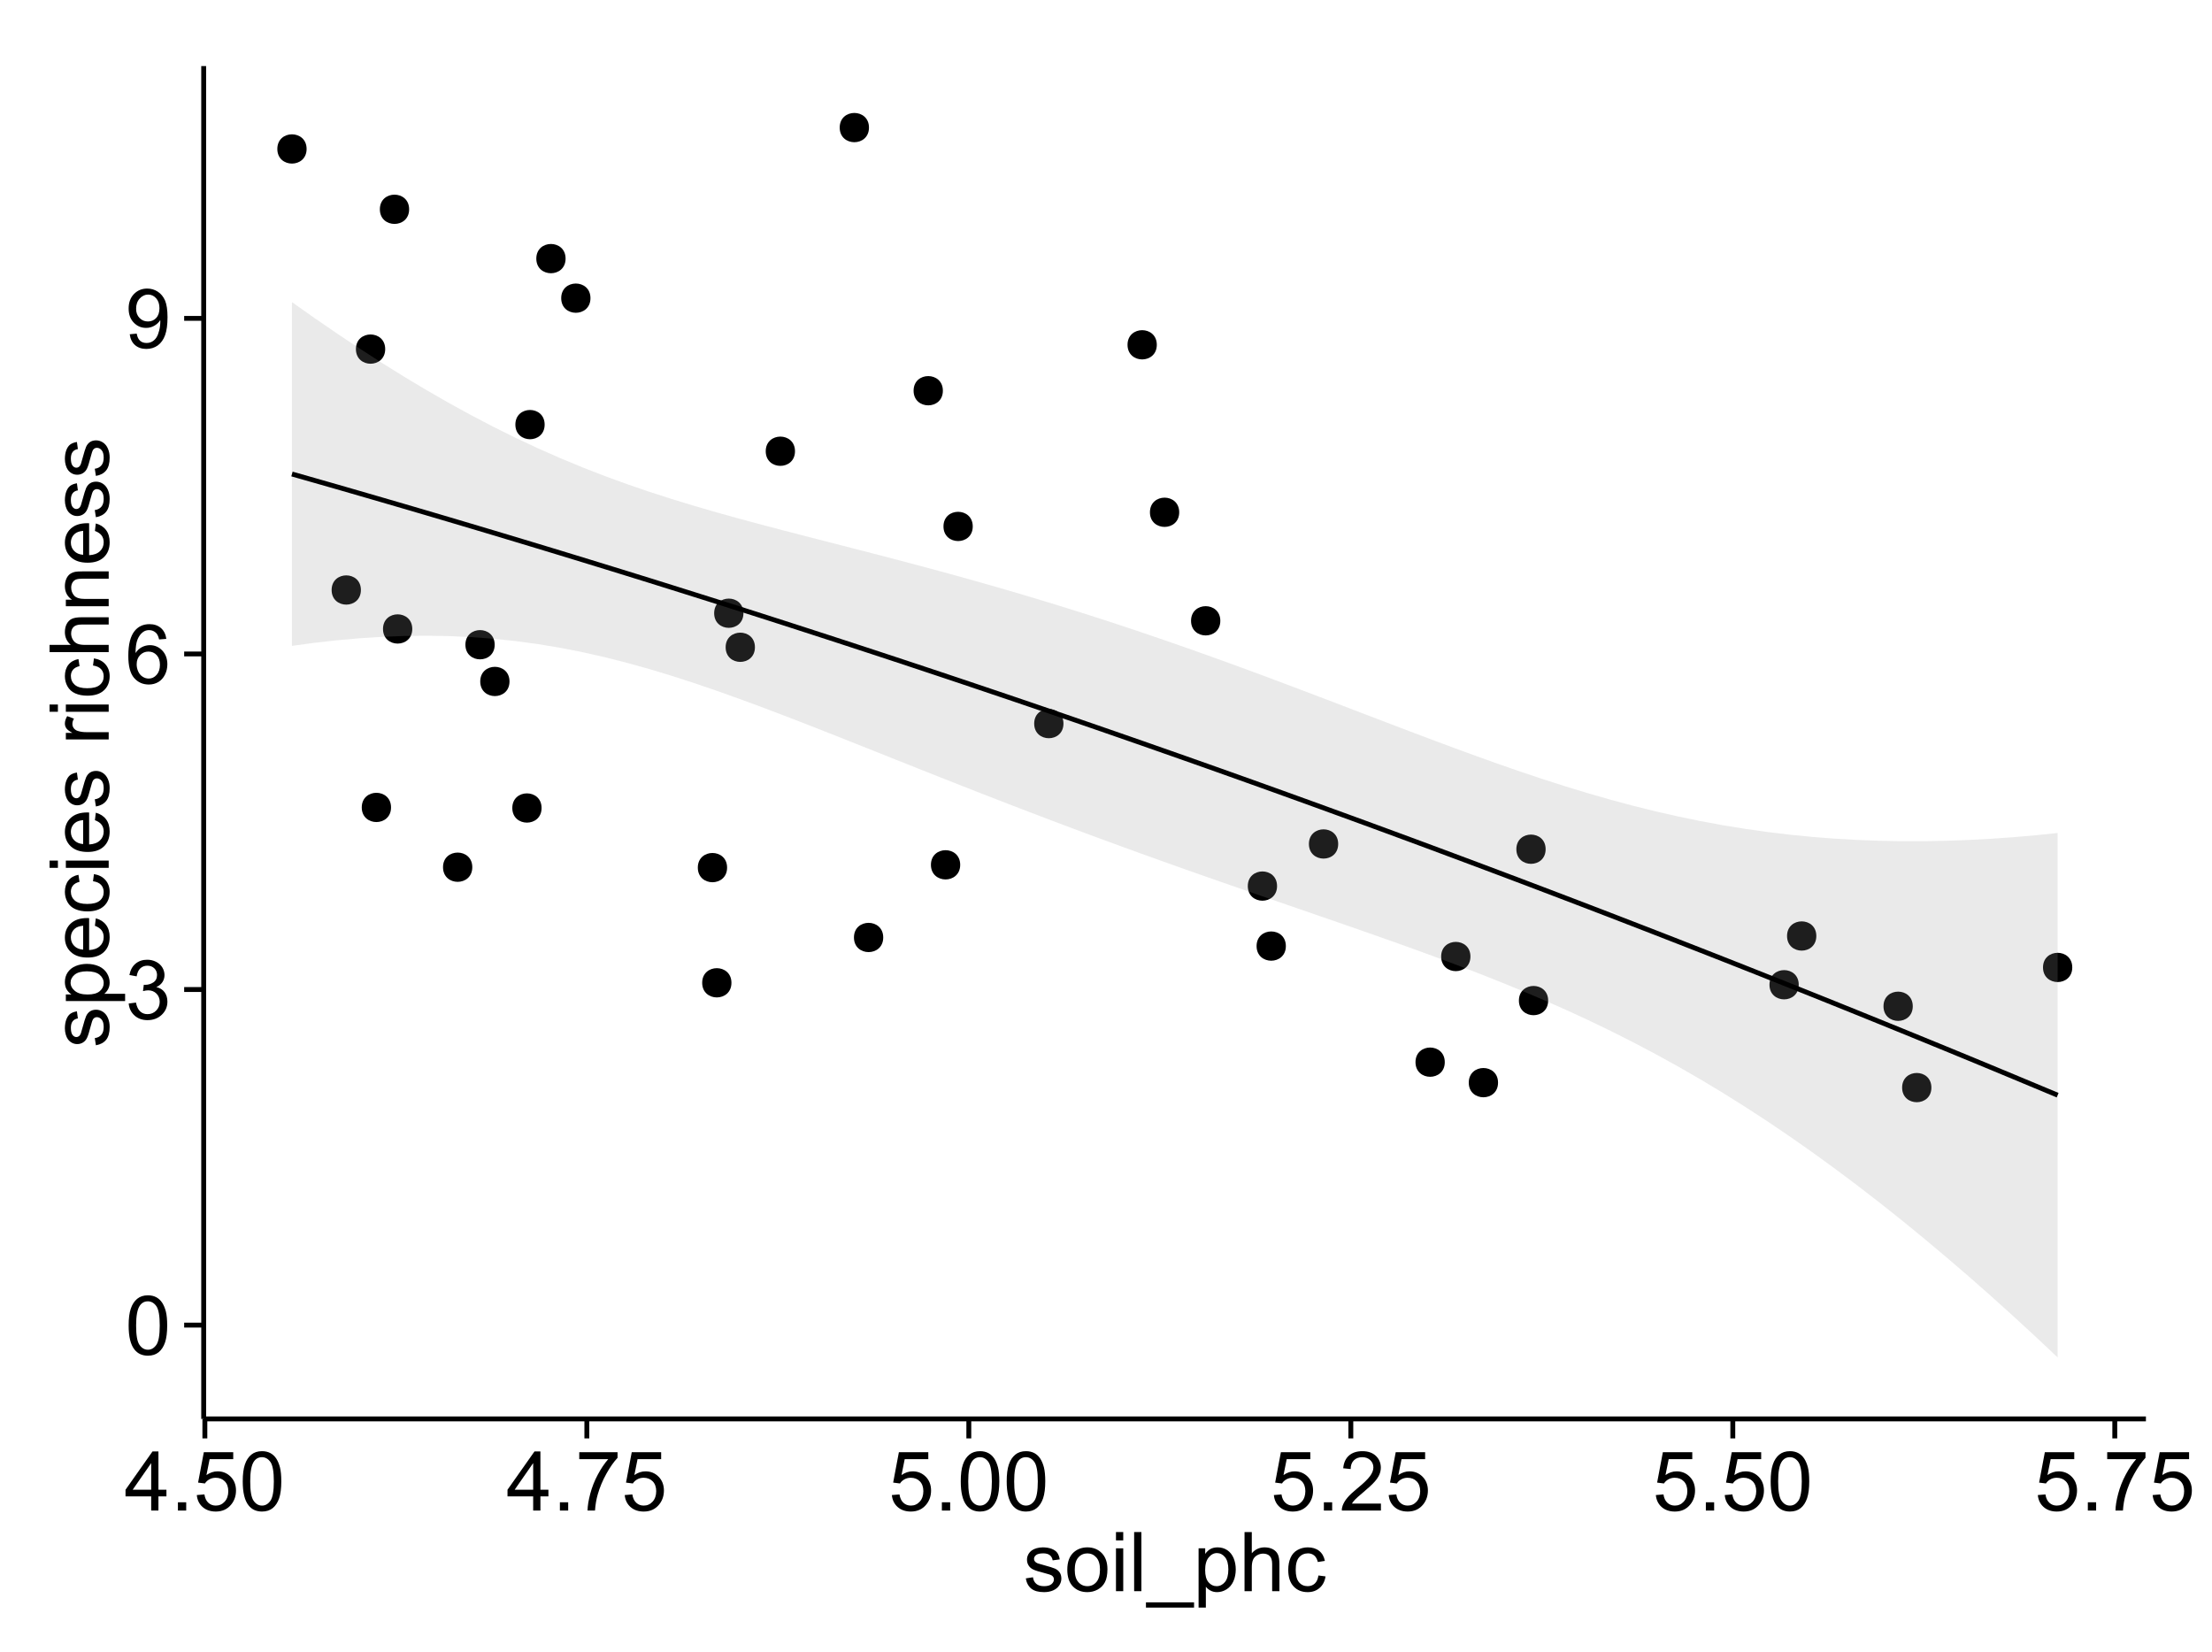 <?xml version="1.0" encoding="UTF-8"?>
<svg xmlns="http://www.w3.org/2000/svg" xmlns:xlink="http://www.w3.org/1999/xlink" width="482pt" height="360pt" viewBox="0 0 482 360" version="1.1">
<defs>
<g>
<symbol overflow="visible" id="glyph0-0">
<path style="stroke:none;" d="M 0.746 -6.355 C 0.742 -7.875 0.898 -9.102 1.215 -10.031 C 1.527 -10.961 1.996 -11.676 2.613 -12.18 C 3.23 -12.684 4.008 -12.938 4.949 -12.938 C 5.637 -12.938 6.242 -12.797 6.766 -12.52 C 7.285 -12.238 7.715 -11.836 8.059 -11.316 C 8.395 -10.789 8.664 -10.152 8.859 -9.398 C 9.051 -8.645 9.145 -7.629 9.148 -6.355 C 9.145 -4.84 8.992 -3.617 8.684 -2.691 C 8.371 -1.762 7.906 -1.047 7.289 -0.539 C 6.672 -0.035 5.891 0.215 4.949 0.219 C 3.703 0.215 2.727 -0.227 2.023 -1.117 C 1.168 -2.188 0.742 -3.934 0.746 -6.355 Z M 2.375 -6.355 C 2.371 -4.234 2.621 -2.824 3.117 -2.129 C 3.609 -1.426 4.219 -1.078 4.949 -1.082 C 5.672 -1.078 6.281 -1.43 6.781 -2.137 C 7.273 -2.836 7.523 -4.242 7.523 -6.355 C 7.523 -8.473 7.273 -9.883 6.781 -10.582 C 6.281 -11.277 5.664 -11.625 4.93 -11.629 C 4.199 -11.625 3.621 -11.316 3.191 -10.703 C 2.645 -9.918 2.371 -8.469 2.375 -6.355 Z M 2.375 -6.355 "/>
</symbol>
<symbol overflow="visible" id="glyph0-1">
<path style="stroke:none;" d="M 0.758 -3.402 L 2.336 -3.613 C 2.516 -2.711 2.824 -2.062 3.266 -1.672 C 3.699 -1.273 4.23 -1.078 4.859 -1.082 C 5.602 -1.078 6.23 -1.336 6.746 -1.855 C 7.254 -2.367 7.512 -3.004 7.516 -3.77 C 7.512 -4.492 7.273 -5.094 6.801 -5.566 C 6.324 -6.035 5.723 -6.27 4.992 -6.273 C 4.691 -6.27 4.316 -6.211 3.875 -6.102 L 4.051 -7.488 C 4.152 -7.473 4.238 -7.465 4.305 -7.469 C 4.977 -7.465 5.582 -7.641 6.125 -7.996 C 6.66 -8.344 6.93 -8.887 6.934 -9.625 C 6.93 -10.199 6.734 -10.68 6.344 -11.062 C 5.949 -11.445 5.441 -11.637 4.824 -11.637 C 4.207 -11.637 3.695 -11.441 3.285 -11.055 C 2.875 -10.668 2.613 -10.09 2.496 -9.316 L 0.914 -9.598 C 1.105 -10.656 1.543 -11.477 2.23 -12.062 C 2.914 -12.645 3.766 -12.938 4.789 -12.938 C 5.488 -12.938 6.137 -12.785 6.73 -12.484 C 7.32 -12.18 7.773 -11.77 8.09 -11.25 C 8.402 -10.727 8.559 -10.172 8.562 -9.59 C 8.559 -9.031 8.41 -8.523 8.113 -8.066 C 7.812 -7.609 7.371 -7.246 6.785 -6.977 C 7.547 -6.801 8.137 -6.438 8.562 -5.883 C 8.98 -5.328 9.191 -4.633 9.195 -3.805 C 9.191 -2.676 8.781 -1.723 7.965 -0.945 C 7.141 -0.164 6.105 0.223 4.852 0.227 C 3.719 0.223 2.777 -0.109 2.035 -0.781 C 1.285 -1.453 0.859 -2.328 0.758 -3.402 Z M 0.758 -3.402 "/>
</symbol>
<symbol overflow="visible" id="glyph0-2">
<path style="stroke:none;" d="M 8.957 -9.73 L 7.383 -9.605 C 7.242 -10.223 7.043 -10.676 6.785 -10.961 C 6.355 -11.41 5.828 -11.637 5.203 -11.637 C 4.695 -11.637 4.25 -11.496 3.875 -11.215 C 3.375 -10.852 2.984 -10.32 2.695 -9.625 C 2.406 -8.926 2.258 -7.934 2.25 -6.645 C 2.629 -7.223 3.094 -7.652 3.645 -7.938 C 4.195 -8.215 4.773 -8.355 5.379 -8.359 C 6.434 -8.355 7.328 -7.969 8.07 -7.195 C 8.809 -6.418 9.18 -5.414 9.184 -4.184 C 9.18 -3.371 9.008 -2.617 8.66 -1.926 C 8.312 -1.23 7.832 -0.699 7.227 -0.332 C 6.613 0.035 5.922 0.215 5.148 0.219 C 3.828 0.215 2.754 -0.266 1.922 -1.234 C 1.09 -2.199 0.672 -3.797 0.676 -6.031 C 0.672 -8.516 1.133 -10.328 2.055 -11.461 C 2.855 -12.445 3.938 -12.938 5.301 -12.938 C 6.312 -12.938 7.141 -12.652 7.789 -12.086 C 8.434 -11.516 8.824 -10.73 8.957 -9.73 Z M 2.496 -4.176 C 2.496 -3.629 2.609 -3.105 2.844 -2.609 C 3.07 -2.109 3.395 -1.73 3.812 -1.473 C 4.227 -1.207 4.664 -1.078 5.125 -1.082 C 5.789 -1.078 6.363 -1.348 6.844 -1.891 C 7.324 -2.426 7.562 -3.156 7.566 -4.086 C 7.562 -4.973 7.328 -5.676 6.855 -6.191 C 6.379 -6.703 5.781 -6.961 5.062 -6.961 C 4.348 -6.961 3.738 -6.703 3.242 -6.191 C 2.742 -5.676 2.496 -5.004 2.496 -4.176 Z M 2.496 -4.176 "/>
</symbol>
<symbol overflow="visible" id="glyph0-3">
<path style="stroke:none;" d="M 0.984 -2.98 L 2.504 -3.121 C 2.629 -2.402 2.875 -1.883 3.242 -1.562 C 3.602 -1.238 4.07 -1.078 4.641 -1.082 C 5.125 -1.078 5.551 -1.188 5.918 -1.414 C 6.285 -1.633 6.586 -1.934 6.82 -2.309 C 7.055 -2.68 7.25 -3.18 7.41 -3.816 C 7.566 -4.445 7.645 -5.09 7.648 -5.75 C 7.645 -5.812 7.641 -5.918 7.637 -6.062 C 7.316 -5.559 6.887 -5.148 6.34 -4.836 C 5.793 -4.52 5.199 -4.363 4.562 -4.367 C 3.492 -4.363 2.59 -4.75 1.852 -5.527 C 1.113 -6.297 0.742 -7.316 0.746 -8.586 C 0.742 -9.891 1.129 -10.945 1.902 -11.742 C 2.672 -12.539 3.637 -12.938 4.797 -12.938 C 5.633 -12.938 6.398 -12.711 7.098 -12.262 C 7.789 -11.809 8.316 -11.164 8.68 -10.332 C 9.035 -9.492 9.215 -8.285 9.219 -6.707 C 9.215 -5.055 9.039 -3.742 8.684 -2.77 C 8.324 -1.793 7.793 -1.051 7.09 -0.543 C 6.383 -0.035 5.555 0.215 4.605 0.219 C 3.598 0.215 2.773 -0.062 2.137 -0.621 C 1.496 -1.18 1.113 -1.965 0.984 -2.98 Z M 7.461 -8.664 C 7.457 -9.57 7.215 -10.293 6.734 -10.828 C 6.25 -11.359 5.672 -11.625 4.992 -11.629 C 4.289 -11.625 3.676 -11.336 3.156 -10.766 C 2.633 -10.188 2.371 -9.445 2.375 -8.535 C 2.371 -7.711 2.621 -7.043 3.117 -6.535 C 3.609 -6.02 4.219 -5.766 4.949 -5.766 C 5.68 -5.766 6.281 -6.02 6.754 -6.535 C 7.223 -7.043 7.457 -7.754 7.461 -8.664 Z M 7.461 -8.664 "/>
</symbol>
<symbol overflow="visible" id="glyph0-4">
<path style="stroke:none;" d="M 5.82 0 L 5.82 -3.086 L 0.227 -3.086 L 0.227 -4.535 L 6.109 -12.883 L 7.398 -12.883 L 7.398 -4.535 L 9.141 -4.535 L 9.141 -3.086 L 7.398 -3.086 L 7.398 0 Z M 5.82 -4.535 L 5.82 -10.344 L 1.785 -4.535 Z M 5.82 -4.535 "/>
</symbol>
<symbol overflow="visible" id="glyph0-5">
<path style="stroke:none;" d="M 1.633 0 L 1.633 -1.801 L 3.438 -1.801 L 3.438 0 Z M 1.633 0 "/>
</symbol>
<symbol overflow="visible" id="glyph0-6">
<path style="stroke:none;" d="M 0.746 -3.375 L 2.406 -3.516 C 2.527 -2.707 2.812 -2.098 3.266 -1.691 C 3.711 -1.281 4.254 -1.078 4.887 -1.082 C 5.648 -1.078 6.293 -1.363 6.82 -1.941 C 7.344 -2.512 7.605 -3.273 7.609 -4.227 C 7.605 -5.125 7.352 -5.84 6.848 -6.363 C 6.34 -6.883 5.676 -7.141 4.859 -7.145 C 4.344 -7.141 3.887 -7.027 3.48 -6.797 C 3.07 -6.566 2.746 -6.266 2.516 -5.898 L 1.027 -6.09 L 2.277 -12.711 L 8.684 -12.711 L 8.684 -11.195 L 3.543 -11.195 L 2.848 -7.734 C 3.621 -8.273 4.43 -8.543 5.281 -8.543 C 6.402 -8.543 7.352 -8.152 8.129 -7.371 C 8.898 -6.59 9.285 -5.586 9.289 -4.367 C 9.285 -3.195 8.945 -2.188 8.27 -1.344 C 7.441 -0.301 6.316 0.215 4.887 0.219 C 3.715 0.215 2.758 -0.109 2.016 -0.766 C 1.273 -1.418 0.848 -2.289 0.746 -3.375 Z M 0.746 -3.375 "/>
</symbol>
<symbol overflow="visible" id="glyph0-7">
<path style="stroke:none;" d="M 0.852 -11.195 L 0.852 -12.719 L 9.195 -12.719 L 9.195 -11.488 C 8.367 -10.613 7.555 -9.453 6.754 -8.008 C 5.945 -6.559 5.324 -5.07 4.887 -3.543 C 4.57 -2.461 4.367 -1.281 4.281 0 L 2.656 0 C 2.668 -1.012 2.867 -2.234 3.25 -3.672 C 3.629 -5.105 4.176 -6.492 4.891 -7.828 C 5.602 -9.16 6.359 -10.281 7.164 -11.195 Z M 0.852 -11.195 "/>
</symbol>
<symbol overflow="visible" id="glyph0-8">
<path style="stroke:none;" d="M 9.062 -1.52 L 9.062 0 L 0.547 0 C 0.531 -0.379 0.594 -0.742 0.73 -1.098 C 0.945 -1.676 1.293 -2.25 1.77 -2.812 C 2.246 -3.375 2.934 -4.023 3.84 -4.766 C 5.238 -5.906 6.188 -6.816 6.68 -7.492 C 7.172 -8.16 7.418 -8.793 7.418 -9.395 C 7.418 -10.02 7.191 -10.551 6.746 -10.98 C 6.293 -11.41 5.711 -11.625 4.992 -11.629 C 4.23 -11.625 3.621 -11.395 3.164 -10.941 C 2.703 -10.48 2.469 -9.848 2.469 -9.043 L 0.844 -9.211 C 0.953 -10.422 1.371 -11.344 2.102 -11.984 C 2.824 -12.617 3.801 -12.938 5.027 -12.938 C 6.262 -12.938 7.238 -12.594 7.961 -11.91 C 8.68 -11.223 9.039 -10.371 9.043 -9.359 C 9.039 -8.84 8.934 -8.336 8.727 -7.84 C 8.512 -7.34 8.164 -6.812 7.676 -6.266 C 7.188 -5.711 6.375 -4.957 5.238 -4 C 4.285 -3.199 3.676 -2.66 3.41 -2.379 C 3.141 -2.094 2.918 -1.805 2.742 -1.52 Z M 9.062 -1.52 "/>
</symbol>
<symbol overflow="visible" id="glyph0-9">
<path style="stroke:none;" d="M 0.555 -2.785 L 2.117 -3.031 C 2.203 -2.402 2.449 -1.922 2.852 -1.59 C 3.25 -1.254 3.812 -1.09 4.535 -1.09 C 5.262 -1.09 5.801 -1.234 6.152 -1.531 C 6.504 -1.824 6.68 -2.172 6.68 -2.574 C 6.68 -2.926 6.523 -3.207 6.215 -3.418 C 5.996 -3.555 5.457 -3.734 4.598 -3.953 C 3.434 -4.246 2.629 -4.5 2.184 -4.715 C 1.734 -4.926 1.395 -5.223 1.164 -5.602 C 0.93 -5.98 0.812 -6.398 0.816 -6.855 C 0.812 -7.27 0.91 -7.652 1.102 -8.012 C 1.293 -8.363 1.551 -8.66 1.883 -8.895 C 2.125 -9.074 2.461 -9.227 2.887 -9.355 C 3.309 -9.48 3.766 -9.543 4.254 -9.547 C 4.984 -9.543 5.625 -9.438 6.184 -9.23 C 6.734 -9.016 7.145 -8.73 7.41 -8.371 C 7.672 -8.008 7.852 -7.527 7.953 -6.926 L 6.406 -6.715 C 6.332 -7.195 6.129 -7.57 5.793 -7.84 C 5.453 -8.105 4.977 -8.238 4.367 -8.242 C 3.637 -8.238 3.121 -8.117 2.812 -7.883 C 2.5 -7.641 2.344 -7.359 2.348 -7.039 C 2.344 -6.832 2.406 -6.648 2.539 -6.484 C 2.664 -6.312 2.867 -6.172 3.148 -6.062 C 3.301 -6.004 3.766 -5.871 4.543 -5.66 C 5.66 -5.359 6.441 -5.113 6.887 -4.926 C 7.324 -4.734 7.672 -4.457 7.926 -4.094 C 8.176 -3.73 8.301 -3.281 8.305 -2.742 C 8.301 -2.215 8.148 -1.719 7.844 -1.254 C 7.535 -0.785 7.09 -0.422 6.512 -0.172 C 5.926 0.086 5.27 0.211 4.543 0.211 C 3.328 0.211 2.406 -0.039 1.77 -0.543 C 1.133 -1.047 0.727 -1.793 0.555 -2.785 Z M 0.555 -2.785 "/>
</symbol>
<symbol overflow="visible" id="glyph0-10">
<path style="stroke:none;" d="M 0.598 -4.668 C 0.598 -6.391 1.078 -7.672 2.039 -8.508 C 2.84 -9.199 3.816 -9.543 4.977 -9.547 C 6.254 -9.543 7.305 -9.125 8.121 -8.285 C 8.934 -7.441 9.34 -6.277 9.344 -4.797 C 9.34 -3.594 9.16 -2.648 8.801 -1.961 C 8.441 -1.27 7.914 -0.734 7.227 -0.359 C 6.535 0.023 5.785 0.211 4.977 0.211 C 3.664 0.211 2.609 -0.207 1.805 -1.047 C 1 -1.883 0.598 -3.09 0.598 -4.668 Z M 2.223 -4.668 C 2.219 -3.469 2.48 -2.574 3.004 -1.98 C 3.523 -1.387 4.18 -1.09 4.977 -1.09 C 5.758 -1.09 6.41 -1.387 6.934 -1.984 C 7.453 -2.582 7.715 -3.492 7.719 -4.719 C 7.715 -5.871 7.453 -6.746 6.93 -7.344 C 6.402 -7.934 5.75 -8.23 4.977 -8.234 C 4.18 -8.23 3.523 -7.938 3.004 -7.348 C 2.48 -6.754 2.219 -5.859 2.223 -4.668 Z M 2.223 -4.668 "/>
</symbol>
<symbol overflow="visible" id="glyph0-11">
<path style="stroke:none;" d="M 1.195 -11.066 L 1.195 -12.883 L 2.777 -12.883 L 2.777 -11.066 Z M 1.195 0 L 1.195 -9.336 L 2.777 -9.336 L 2.777 0 Z M 1.195 0 "/>
</symbol>
<symbol overflow="visible" id="glyph0-12">
<path style="stroke:none;" d="M 1.152 0 L 1.152 -12.883 L 2.734 -12.883 L 2.734 0 Z M 1.152 0 "/>
</symbol>
<symbol overflow="visible" id="glyph0-13">
<path style="stroke:none;" d="M -0.273 3.578 L -0.273 2.434 L 10.211 2.434 L 10.211 3.578 Z M -0.273 3.578 "/>
</symbol>
<symbol overflow="visible" id="glyph0-14">
<path style="stroke:none;" d="M 1.188 3.578 L 1.188 -9.336 L 2.629 -9.336 L 2.629 -8.121 C 2.965 -8.594 3.348 -8.949 3.777 -9.188 C 4.203 -9.426 4.723 -9.543 5.336 -9.547 C 6.129 -9.543 6.832 -9.34 7.445 -8.93 C 8.051 -8.516 8.512 -7.934 8.824 -7.191 C 9.133 -6.441 9.285 -5.625 9.289 -4.738 C 9.285 -3.781 9.113 -2.922 8.773 -2.156 C 8.43 -1.391 7.934 -0.805 7.281 -0.398 C 6.625 0.008 5.938 0.211 5.219 0.211 C 4.691 0.211 4.219 0.102 3.801 -0.121 C 3.379 -0.344 3.035 -0.625 2.77 -0.969 L 2.77 3.578 Z M 2.617 -4.613 C 2.613 -3.41 2.855 -2.523 3.348 -1.949 C 3.832 -1.375 4.422 -1.09 5.117 -1.09 C 5.816 -1.09 6.418 -1.387 6.922 -1.98 C 7.418 -2.574 7.668 -3.496 7.672 -4.746 C 7.668 -5.934 7.426 -6.824 6.938 -7.418 C 6.445 -8.008 5.859 -8.301 5.188 -8.305 C 4.508 -8.301 3.91 -7.988 3.395 -7.359 C 2.871 -6.727 2.613 -5.809 2.617 -4.613 Z M 2.617 -4.613 "/>
</symbol>
<symbol overflow="visible" id="glyph0-15">
<path style="stroke:none;" d="M 1.188 0 L 1.188 -12.883 L 2.77 -12.883 L 2.77 -8.262 C 3.504 -9.117 4.434 -9.543 5.562 -9.547 C 6.25 -9.543 6.852 -9.406 7.363 -9.137 C 7.871 -8.859 8.234 -8.484 8.457 -8.004 C 8.676 -7.523 8.789 -6.824 8.789 -5.914 L 8.789 0 L 7.207 0 L 7.207 -5.914 C 7.207 -6.703 7.035 -7.281 6.691 -7.641 C 6.348 -8 5.863 -8.18 5.238 -8.184 C 4.77 -8.18 4.328 -8.059 3.914 -7.816 C 3.5 -7.574 3.203 -7.242 3.031 -6.828 C 2.852 -6.406 2.766 -5.832 2.77 -5.105 L 2.77 0 Z M 1.188 0 "/>
</symbol>
<symbol overflow="visible" id="glyph0-16">
<path style="stroke:none;" d="M 7.277 -3.418 L 8.832 -3.219 C 8.66 -2.141 8.227 -1.301 7.527 -0.699 C 6.824 -0.09 5.965 0.211 4.949 0.211 C 3.668 0.211 2.641 -0.203 1.867 -1.039 C 1.09 -1.871 0.703 -3.07 0.703 -4.633 C 0.703 -5.637 0.867 -6.52 1.203 -7.277 C 1.531 -8.031 2.039 -8.598 2.727 -8.977 C 3.406 -9.355 4.152 -9.543 4.957 -9.547 C 5.969 -9.543 6.797 -9.289 7.441 -8.777 C 8.086 -8.262 8.5 -7.531 8.684 -6.594 L 7.145 -6.355 C 6.996 -6.98 6.738 -7.453 6.367 -7.77 C 5.992 -8.082 5.543 -8.238 5.02 -8.242 C 4.219 -8.238 3.57 -7.953 3.074 -7.387 C 2.574 -6.812 2.324 -5.91 2.328 -4.676 C 2.324 -3.422 2.566 -2.508 3.047 -1.941 C 3.527 -1.371 4.152 -1.09 4.93 -1.09 C 5.547 -1.09 6.066 -1.277 6.484 -1.66 C 6.898 -2.039 7.164 -2.625 7.277 -3.418 Z M 7.277 -3.418 "/>
</symbol>
<symbol overflow="visible" id="glyph1-0">
<path style="stroke:none;" d="M -2.785 -0.555 L -3.031 -2.117 C -2.402 -2.203 -1.922 -2.449 -1.59 -2.852 C -1.254 -3.25 -1.09 -3.812 -1.09 -4.535 C -1.09 -5.262 -1.234 -5.801 -1.531 -6.152 C -1.824 -6.504 -2.172 -6.68 -2.574 -6.68 C -2.926 -6.68 -3.207 -6.523 -3.418 -6.215 C -3.555 -5.996 -3.734 -5.457 -3.953 -4.598 C -4.246 -3.434 -4.5 -2.629 -4.715 -2.184 C -4.926 -1.734 -5.223 -1.395 -5.602 -1.164 C -5.98 -0.93 -6.398 -0.812 -6.855 -0.816 C -7.27 -0.812 -7.652 -0.91 -8.012 -1.102 C -8.363 -1.293 -8.66 -1.551 -8.895 -1.883 C -9.074 -2.125 -9.227 -2.461 -9.355 -2.887 C -9.48 -3.309 -9.543 -3.766 -9.547 -4.254 C -9.543 -4.984 -9.438 -5.625 -9.23 -6.184 C -9.016 -6.734 -8.73 -7.145 -8.371 -7.41 C -8.008 -7.672 -7.527 -7.852 -6.926 -7.953 L -6.715 -6.406 C -7.195 -6.332 -7.57 -6.129 -7.84 -5.797 C -8.105 -5.457 -8.238 -4.98 -8.242 -4.367 C -8.238 -3.637 -8.117 -3.121 -7.883 -2.812 C -7.641 -2.5 -7.359 -2.344 -7.039 -2.348 C -6.832 -2.344 -6.648 -2.406 -6.484 -2.539 C -6.312 -2.664 -6.172 -2.867 -6.062 -3.148 C -6.004 -3.301 -5.871 -3.766 -5.66 -4.543 C -5.359 -5.66 -5.113 -6.441 -4.926 -6.887 C -4.734 -7.324 -4.457 -7.672 -4.094 -7.926 C -3.73 -8.176 -3.281 -8.301 -2.742 -8.305 C -2.211 -8.301 -1.711 -8.148 -1.25 -7.844 C -0.781 -7.535 -0.422 -7.09 -0.172 -6.512 C 0.086 -5.926 0.211 -5.27 0.211 -4.543 C 0.211 -3.328 -0.039 -2.406 -0.543 -1.77 C -1.047 -1.133 -1.793 -0.727 -2.785 -0.555 Z M -2.785 -0.555 "/>
</symbol>
<symbol overflow="visible" id="glyph1-1">
<path style="stroke:none;" d="M 3.578 -1.188 L -9.336 -1.188 L -9.336 -2.629 L -8.121 -2.629 C -8.594 -2.965 -8.949 -3.348 -9.188 -3.777 C -9.426 -4.203 -9.543 -4.723 -9.547 -5.336 C -9.543 -6.129 -9.34 -6.832 -8.93 -7.445 C -8.516 -8.051 -7.934 -8.512 -7.191 -8.824 C -6.441 -9.133 -5.625 -9.285 -4.738 -9.289 C -3.781 -9.285 -2.922 -9.113 -2.156 -8.773 C -1.391 -8.43 -0.805 -7.934 -0.398 -7.281 C 0.008 -6.625 0.211 -5.938 0.211 -5.219 C 0.211 -4.691 0.102 -4.219 -0.121 -3.801 C -0.344 -3.379 -0.625 -3.035 -0.965 -2.77 L 3.578 -2.77 Z M -4.613 -2.621 C -3.41 -2.613 -2.523 -2.855 -1.949 -3.348 C -1.375 -3.832 -1.09 -4.422 -1.09 -5.117 C -1.09 -5.816 -1.387 -6.418 -1.98 -6.922 C -2.574 -7.418 -3.496 -7.668 -4.746 -7.672 C -5.934 -7.668 -6.824 -7.426 -7.418 -6.938 C -8.008 -6.449 -8.301 -5.863 -8.305 -5.188 C -8.301 -4.508 -7.988 -3.914 -7.359 -3.398 C -6.727 -2.879 -5.809 -2.617 -4.613 -2.621 Z M -4.613 -2.621 "/>
</symbol>
<symbol overflow="visible" id="glyph1-2">
<path style="stroke:none;" d="M -3.004 -7.578 L -2.805 -9.211 C -1.848 -8.953 -1.105 -8.473 -0.578 -7.777 C -0.051 -7.078 0.211 -6.188 0.211 -5.105 C 0.211 -3.738 -0.207 -2.656 -1.051 -1.859 C -1.887 -1.055 -3.066 -0.656 -4.586 -0.66 C -6.156 -0.656 -7.375 -1.059 -8.246 -1.871 C -9.109 -2.676 -9.543 -3.727 -9.547 -5.02 C -9.543 -6.266 -9.117 -7.285 -8.27 -8.078 C -7.418 -8.867 -6.223 -9.262 -4.684 -9.266 C -4.586 -9.262 -4.445 -9.258 -4.262 -9.254 L -4.262 -2.293 C -3.234 -2.348 -2.449 -2.641 -1.906 -3.164 C -1.359 -3.684 -1.09 -4.332 -1.09 -5.117 C -1.09 -5.691 -1.242 -6.188 -1.547 -6.598 C -1.852 -7.008 -2.336 -7.332 -3.004 -7.578 Z M -5.562 -2.383 L -5.562 -7.594 C -6.344 -7.523 -6.934 -7.324 -7.328 -6.996 C -7.934 -6.492 -8.238 -5.836 -8.242 -5.035 C -8.238 -4.305 -7.996 -3.695 -7.512 -3.203 C -7.027 -2.707 -6.375 -2.434 -5.562 -2.383 Z M -5.562 -2.383 "/>
</symbol>
<symbol overflow="visible" id="glyph1-3">
<path style="stroke:none;" d="M -3.418 -7.277 L -3.215 -8.832 C -2.141 -8.66 -1.301 -8.227 -0.699 -7.527 C -0.09 -6.824 0.211 -5.965 0.211 -4.949 C 0.211 -3.668 -0.203 -2.641 -1.039 -1.867 C -1.871 -1.09 -3.07 -0.703 -4.633 -0.703 C -5.637 -0.703 -6.52 -0.867 -7.277 -1.203 C -8.031 -1.535 -8.598 -2.047 -8.977 -2.73 C -9.355 -3.41 -9.543 -4.152 -9.547 -4.957 C -9.543 -5.969 -9.289 -6.797 -8.777 -7.441 C -8.262 -8.086 -7.531 -8.5 -6.59 -8.684 L -6.355 -7.145 C -6.98 -6.996 -7.453 -6.738 -7.77 -6.367 C -8.082 -5.992 -8.238 -5.543 -8.242 -5.02 C -8.238 -4.219 -7.953 -3.57 -7.387 -3.074 C -6.812 -2.574 -5.91 -2.324 -4.676 -2.328 C -3.422 -2.324 -2.508 -2.566 -1.941 -3.047 C -1.371 -3.527 -1.09 -4.152 -1.09 -4.93 C -1.09 -5.547 -1.277 -6.066 -1.66 -6.484 C -2.035 -6.898 -2.621 -7.164 -3.418 -7.277 Z M -3.418 -7.277 "/>
</symbol>
<symbol overflow="visible" id="glyph1-4">
<path style="stroke:none;" d="M -11.066 -1.195 L -12.883 -1.195 L -12.883 -2.777 L -11.066 -2.777 Z M 0 -1.195 L -9.336 -1.195 L -9.336 -2.777 L 0 -2.777 Z M 0 -1.195 "/>
</symbol>
<symbol overflow="visible" id="glyph1-5">
<path style="stroke:none;" d=""/>
</symbol>
<symbol overflow="visible" id="glyph1-6">
<path style="stroke:none;" d="M 0 -1.168 L -9.336 -1.168 L -9.336 -2.594 L -7.918 -2.594 C -8.578 -2.953 -9.016 -3.289 -9.23 -3.598 C -9.438 -3.906 -9.543 -4.242 -9.547 -4.613 C -9.543 -5.145 -9.375 -5.688 -9.035 -6.242 L -7.566 -5.695 C -7.793 -5.309 -7.91 -4.922 -7.91 -4.535 C -7.91 -4.188 -7.805 -3.875 -7.598 -3.602 C -7.387 -3.324 -7.098 -3.129 -6.734 -3.016 C -6.168 -2.836 -5.555 -2.746 -4.887 -2.75 L 0 -2.75 Z M 0 -1.168 "/>
</symbol>
<symbol overflow="visible" id="glyph1-7">
<path style="stroke:none;" d="M 0 -1.188 L -12.883 -1.188 L -12.883 -2.77 L -8.262 -2.77 C -9.117 -3.504 -9.543 -4.434 -9.547 -5.562 C -9.543 -6.25 -9.406 -6.852 -9.137 -7.363 C -8.859 -7.871 -8.484 -8.234 -8.004 -8.457 C -7.523 -8.676 -6.824 -8.789 -5.914 -8.789 L 0 -8.789 L 0 -7.207 L -5.914 -7.207 C -6.703 -7.207 -7.281 -7.035 -7.641 -6.691 C -8 -6.348 -8.18 -5.863 -8.184 -5.238 C -8.18 -4.77 -8.059 -4.328 -7.816 -3.914 C -7.574 -3.5 -7.242 -3.203 -6.828 -3.031 C -6.406 -2.852 -5.832 -2.766 -5.105 -2.77 L 0 -2.77 Z M 0 -1.188 "/>
</symbol>
<symbol overflow="visible" id="glyph1-8">
<path style="stroke:none;" d="M 0 -1.188 L -9.336 -1.188 L -9.336 -2.609 L -8.008 -2.609 C -9.031 -3.293 -9.543 -4.285 -9.547 -5.582 C -9.543 -6.141 -9.441 -6.656 -9.242 -7.133 C -9.035 -7.602 -8.77 -7.957 -8.445 -8.191 C -8.113 -8.426 -7.727 -8.59 -7.277 -8.684 C -6.98 -8.742 -6.465 -8.77 -5.738 -8.773 L 0 -8.773 L 0 -7.188 L -5.68 -7.188 C -6.32 -7.184 -6.801 -7.121 -7.121 -7.004 C -7.438 -6.879 -7.695 -6.66 -7.887 -6.348 C -8.074 -6.031 -8.168 -5.664 -8.172 -5.246 C -8.168 -4.57 -7.953 -3.992 -7.531 -3.504 C -7.102 -3.012 -6.293 -2.766 -5.098 -2.77 L 0 -2.77 Z M 0 -1.188 "/>
</symbol>
</g>
<clipPath id="clip1">
  <path d="M 44.383 14.398 L 468.602 14.398 L 468.602 310.164 L 44.383 310.164 Z M 44.383 14.398 "/>
</clipPath>
</defs>
<g id="surface2716">
<rect x="0" y="0" width="482" height="360" style="fill:rgb(100%,100%,100%);fill-opacity:1;stroke:none;"/>
<rect x="0" y="0" width="482" height="360" style="fill:rgb(100%,100%,100%);fill-opacity:1;stroke:none;"/>
<path style="fill:none;stroke-width:1.063;stroke-linecap:round;stroke-linejoin:round;stroke:rgb(100%,100%,100%);stroke-opacity:1;stroke-miterlimit:10;" d="M 0 360 L 482 360 L 482 0 L 0 0 Z M 0 360 "/>
<g clip-path="url(#clip1)" clip-rule="nonzero">
<path style=" stroke:none;fill-rule:nonzero;fill:rgb(100%,100%,100%);fill-opacity:1;" d="M 44.383 309.168 L 467.602 309.168 L 467.602 14.402 L 44.383 14.402 Z M 44.383 309.168 "/>
<path style=" stroke:none;fill-rule:nonzero;fill:rgb(0%,0%,0%);fill-opacity:1;" d="M 163.438 141.035 C 163.438 143.871 159.184 143.871 159.184 141.035 C 159.184 138.203 163.438 138.203 163.438 141.035 "/>
<path style=" stroke:none;fill-rule:nonzero;fill:rgb(0%,0%,0%);fill-opacity:1;" d="M 84.145 175.934 C 84.145 178.766 79.891 178.766 79.891 175.934 C 79.891 173.098 84.145 173.098 84.145 175.934 "/>
<path style=" stroke:none;fill-rule:nonzero;fill:rgb(0%,0%,0%);fill-opacity:1;" d="M 158.32 214.145 C 158.32 216.977 154.07 216.977 154.07 214.145 C 154.07 211.309 158.32 211.309 158.32 214.145 "/>
<path style=" stroke:none;fill-rule:nonzero;fill:rgb(0%,0%,0%);fill-opacity:1;" d="M 88.773 137.047 C 88.773 139.879 84.52 139.879 84.52 137.047 C 84.52 134.211 88.773 134.211 88.773 137.047 "/>
<path style=" stroke:none;fill-rule:nonzero;fill:rgb(0%,0%,0%);fill-opacity:1;" d="M 204.387 85.133 C 204.387 87.969 200.137 87.969 200.137 85.133 C 200.137 82.297 204.387 82.297 204.387 85.133 "/>
<path style=" stroke:none;fill-rule:nonzero;fill:rgb(0%,0%,0%);fill-opacity:1;" d="M 230.664 157.668 C 230.664 160.504 226.414 160.504 226.414 157.668 C 226.414 154.832 230.664 154.832 230.664 157.668 "/>
<path style=" stroke:none;fill-rule:nonzero;fill:rgb(0%,0%,0%);fill-opacity:1;" d="M 251.004 75.129 C 251.004 77.961 246.754 77.961 246.754 75.129 C 246.754 72.293 251.004 72.293 251.004 75.129 "/>
<path style=" stroke:none;fill-rule:nonzero;fill:rgb(0%,0%,0%);fill-opacity:1;" d="M 117.613 92.516 C 117.613 95.352 113.363 95.352 113.363 92.516 C 113.363 89.68 117.613 89.68 117.613 92.516 "/>
<path style=" stroke:none;fill-rule:nonzero;fill:rgb(0%,0%,0%);fill-opacity:1;" d="M 101.852 188.957 C 101.852 191.793 97.602 191.793 97.602 188.957 C 97.602 186.125 101.852 186.125 101.852 188.957 "/>
<path style=" stroke:none;fill-rule:nonzero;fill:rgb(0%,0%,0%);fill-opacity:1;" d="M 208.168 188.438 C 208.168 191.27 203.914 191.27 203.914 188.438 C 203.914 185.602 208.168 185.602 208.168 188.438 "/>
<path style=" stroke:none;fill-rule:nonzero;fill:rgb(0%,0%,0%);fill-opacity:1;" d="M 172.168 98.32 C 172.168 101.156 167.918 101.156 167.918 98.32 C 167.918 95.484 172.168 95.484 172.168 98.32 "/>
<path style=" stroke:none;fill-rule:nonzero;fill:rgb(0%,0%,0%);fill-opacity:1;" d="M 160.934 133.613 C 160.934 136.449 156.684 136.449 156.684 133.613 C 156.684 130.777 160.934 130.777 160.934 133.613 "/>
<path style=" stroke:none;fill-rule:nonzero;fill:rgb(0%,0%,0%);fill-opacity:1;" d="M 264.844 135.27 C 264.844 138.102 260.594 138.102 260.594 135.27 C 260.594 132.434 264.844 132.434 264.844 135.27 "/>
<path style=" stroke:none;fill-rule:nonzero;fill:rgb(0%,0%,0%);fill-opacity:1;" d="M 122.18 56.348 C 122.18 59.184 117.926 59.184 117.926 56.348 C 117.926 53.516 122.18 53.516 122.18 56.348 "/>
<path style=" stroke:none;fill-rule:nonzero;fill:rgb(0%,0%,0%);fill-opacity:1;" d="M 88.09 45.605 C 88.09 48.438 83.836 48.438 83.836 45.605 C 83.836 42.77 88.09 42.77 88.09 45.605 "/>
<path style=" stroke:none;fill-rule:nonzero;fill:rgb(0%,0%,0%);fill-opacity:1;" d="M 335.73 185.035 C 335.73 187.871 331.48 187.871 331.48 185.035 C 331.48 182.203 335.73 182.203 335.73 185.035 "/>
<path style=" stroke:none;fill-rule:nonzero;fill:rgb(0%,0%,0%);fill-opacity:1;" d="M 279.129 206.145 C 279.129 208.977 274.875 208.977 274.875 206.145 C 274.875 203.309 279.129 203.309 279.129 206.145 "/>
<path style=" stroke:none;fill-rule:nonzero;fill:rgb(0%,0%,0%);fill-opacity:1;" d="M 188.289 27.797 C 188.289 30.633 184.039 30.633 184.039 27.797 C 184.039 24.965 188.289 24.965 188.289 27.797 "/>
<path style=" stroke:none;fill-rule:nonzero;fill:rgb(0%,0%,0%);fill-opacity:1;" d="M 255.891 111.621 C 255.891 114.457 251.637 114.457 251.637 111.621 C 251.637 108.789 255.891 108.789 255.891 111.621 "/>
<path style=" stroke:none;fill-rule:nonzero;fill:rgb(0%,0%,0%);fill-opacity:1;" d="M 157.371 189.047 C 157.371 191.883 153.121 191.883 153.121 189.047 C 153.121 186.211 157.371 186.211 157.371 189.047 "/>
<path style=" stroke:none;fill-rule:nonzero;fill:rgb(0%,0%,0%);fill-opacity:1;" d="M 210.898 114.707 C 210.898 117.539 206.648 117.539 206.648 114.707 C 206.648 111.871 210.898 111.871 210.898 114.707 "/>
<path style=" stroke:none;fill-rule:nonzero;fill:rgb(0%,0%,0%);fill-opacity:1;" d="M 127.602 64.965 C 127.602 67.801 123.352 67.801 123.352 64.965 C 123.352 62.133 127.602 62.133 127.602 64.965 "/>
<path style=" stroke:none;fill-rule:nonzero;fill:rgb(0%,0%,0%);fill-opacity:1;" d="M 336.285 218.02 C 336.285 220.855 332.035 220.855 332.035 218.02 C 332.035 215.184 336.285 215.184 336.285 218.02 "/>
<path style=" stroke:none;fill-rule:nonzero;fill:rgb(0%,0%,0%);fill-opacity:1;" d="M 419.793 236.98 C 419.793 239.812 415.539 239.812 415.539 236.98 C 415.539 234.145 419.793 234.145 419.793 236.98 "/>
<path style=" stroke:none;fill-rule:nonzero;fill:rgb(0%,0%,0%);fill-opacity:1;" d="M 65.746 32.457 C 65.746 35.289 61.492 35.289 61.492 32.457 C 61.492 29.621 65.746 29.621 65.746 32.457 "/>
<path style=" stroke:none;fill-rule:nonzero;fill:rgb(0%,0%,0%);fill-opacity:1;" d="M 82.871 76.066 C 82.871 78.902 78.617 78.902 78.617 76.066 C 78.617 73.234 82.871 73.234 82.871 76.066 "/>
<path style=" stroke:none;fill-rule:nonzero;fill:rgb(0%,0%,0%);fill-opacity:1;" d="M 277.211 193.07 C 277.211 195.902 272.961 195.902 272.961 193.07 C 272.961 190.234 277.211 190.234 277.211 193.07 "/>
<path style=" stroke:none;fill-rule:nonzero;fill:rgb(0%,0%,0%);fill-opacity:1;" d="M 390.887 214.566 C 390.887 217.402 386.637 217.402 386.637 214.566 C 386.637 211.734 390.887 211.734 390.887 214.566 "/>
<path style=" stroke:none;fill-rule:nonzero;fill:rgb(0%,0%,0%);fill-opacity:1;" d="M 290.531 183.891 C 290.531 186.727 286.277 186.727 286.277 183.891 C 286.277 181.059 290.531 181.059 290.531 183.891 "/>
<path style=" stroke:none;fill-rule:nonzero;fill:rgb(0%,0%,0%);fill-opacity:1;" d="M 319.348 208.418 C 319.348 211.254 315.094 211.254 315.094 208.418 C 315.094 205.582 319.348 205.582 319.348 208.418 "/>
<path style=" stroke:none;fill-rule:nonzero;fill:rgb(0%,0%,0%);fill-opacity:1;" d="M 77.578 128.555 C 77.578 131.391 73.324 131.391 73.324 128.555 C 73.324 125.723 77.578 125.723 77.578 128.555 "/>
<path style=" stroke:none;fill-rule:nonzero;fill:rgb(0%,0%,0%);fill-opacity:1;" d="M 116.949 176.055 C 116.949 178.891 112.695 178.891 112.695 176.055 C 112.695 173.223 116.949 173.223 116.949 176.055 "/>
<path style=" stroke:none;fill-rule:nonzero;fill:rgb(0%,0%,0%);fill-opacity:1;" d="M 191.395 204.266 C 191.395 207.102 187.145 207.102 187.145 204.266 C 187.145 201.43 191.395 201.43 191.395 204.266 "/>
<path style=" stroke:none;fill-rule:nonzero;fill:rgb(0%,0%,0%);fill-opacity:1;" d="M 325.359 235.902 C 325.359 238.734 321.109 238.734 321.109 235.902 C 321.109 233.066 325.359 233.066 325.359 235.902 "/>
<path style=" stroke:none;fill-rule:nonzero;fill:rgb(0%,0%,0%);fill-opacity:1;" d="M 106.73 140.48 C 106.73 143.312 102.477 143.312 102.477 140.48 C 102.477 137.645 106.73 137.645 106.73 140.48 "/>
<path style=" stroke:none;fill-rule:nonzero;fill:rgb(0%,0%,0%);fill-opacity:1;" d="M 109.961 148.484 C 109.961 151.316 105.707 151.316 105.707 148.484 C 105.707 145.648 109.961 145.648 109.961 148.484 "/>
<path style=" stroke:none;fill-rule:nonzero;fill:rgb(0%,0%,0%);fill-opacity:1;" d="M 394.719 203.945 C 394.719 206.781 390.465 206.781 390.465 203.945 C 390.465 201.113 394.719 201.113 394.719 203.945 "/>
<path style=" stroke:none;fill-rule:nonzero;fill:rgb(0%,0%,0%);fill-opacity:1;" d="M 415.734 219.258 C 415.734 222.09 411.48 222.09 411.48 219.258 C 411.48 216.422 415.734 216.422 415.734 219.258 "/>
<path style=" stroke:none;fill-rule:nonzero;fill:rgb(0%,0%,0%);fill-opacity:1;" d="M 450.488 210.797 C 450.488 213.633 446.238 213.633 446.238 210.797 C 446.238 207.961 450.488 207.961 450.488 210.797 "/>
<path style=" stroke:none;fill-rule:nonzero;fill:rgb(0%,0%,0%);fill-opacity:1;" d="M 313.758 231.438 C 313.758 234.27 309.508 234.27 309.508 231.438 C 309.508 228.602 313.758 228.602 313.758 231.438 "/>
<path style=" stroke:none;fill-rule:nonzero;fill:rgb(0%,0%,0%);fill-opacity:1;" d="M 164.5 141.035 C 164.5 145.289 158.121 145.289 158.121 141.035 C 158.121 136.785 164.5 136.785 164.5 141.035 "/>
<path style=" stroke:none;fill-rule:nonzero;fill:rgb(0%,0%,0%);fill-opacity:1;" d="M 85.207 175.934 C 85.207 180.184 78.828 180.184 78.828 175.934 C 78.828 171.68 85.207 171.68 85.207 175.934 "/>
<path style=" stroke:none;fill-rule:nonzero;fill:rgb(0%,0%,0%);fill-opacity:1;" d="M 159.383 214.145 C 159.383 218.395 153.008 218.395 153.008 214.145 C 153.008 209.891 159.383 209.891 159.383 214.145 "/>
<path style=" stroke:none;fill-rule:nonzero;fill:rgb(0%,0%,0%);fill-opacity:1;" d="M 89.836 137.047 C 89.836 141.297 83.457 141.297 83.457 137.047 C 83.457 132.793 89.836 132.793 89.836 137.047 "/>
<path style=" stroke:none;fill-rule:nonzero;fill:rgb(0%,0%,0%);fill-opacity:1;" d="M 205.453 85.133 C 205.453 89.387 199.074 89.387 199.074 85.133 C 199.074 80.883 205.453 80.883 205.453 85.133 "/>
<path style=" stroke:none;fill-rule:nonzero;fill:rgb(0%,0%,0%);fill-opacity:1;" d="M 231.73 157.668 C 231.73 161.918 225.352 161.918 225.352 157.668 C 225.352 153.414 231.73 153.414 231.73 157.668 "/>
<path style=" stroke:none;fill-rule:nonzero;fill:rgb(0%,0%,0%);fill-opacity:1;" d="M 252.07 75.129 C 252.07 79.379 245.691 79.379 245.691 75.129 C 245.691 70.875 252.07 70.875 252.07 75.129 "/>
<path style=" stroke:none;fill-rule:nonzero;fill:rgb(0%,0%,0%);fill-opacity:1;" d="M 118.68 92.516 C 118.68 96.77 112.301 96.77 112.301 92.516 C 112.301 88.266 118.68 88.266 118.68 92.516 "/>
<path style=" stroke:none;fill-rule:nonzero;fill:rgb(0%,0%,0%);fill-opacity:1;" d="M 102.914 188.957 C 102.914 193.211 96.535 193.211 96.535 188.957 C 96.535 184.707 102.914 184.707 102.914 188.957 "/>
<path style=" stroke:none;fill-rule:nonzero;fill:rgb(0%,0%,0%);fill-opacity:1;" d="M 209.23 188.438 C 209.23 192.688 202.852 192.688 202.852 188.438 C 202.852 184.184 209.23 184.184 209.23 188.438 "/>
<path style=" stroke:none;fill-rule:nonzero;fill:rgb(0%,0%,0%);fill-opacity:1;" d="M 173.23 98.32 C 173.23 102.574 166.855 102.574 166.855 98.32 C 166.855 94.066 173.23 94.066 173.23 98.32 "/>
<path style=" stroke:none;fill-rule:nonzero;fill:rgb(0%,0%,0%);fill-opacity:1;" d="M 161.996 133.613 C 161.996 137.867 155.617 137.867 155.617 133.613 C 155.617 129.363 161.996 129.363 161.996 133.613 "/>
<path style=" stroke:none;fill-rule:nonzero;fill:rgb(0%,0%,0%);fill-opacity:1;" d="M 265.91 135.27 C 265.91 139.52 259.531 139.52 259.531 135.27 C 259.531 131.016 265.91 131.016 265.91 135.27 "/>
<path style=" stroke:none;fill-rule:nonzero;fill:rgb(0%,0%,0%);fill-opacity:1;" d="M 123.242 56.348 C 123.242 60.602 116.863 60.602 116.863 56.348 C 116.863 52.098 123.242 52.098 123.242 56.348 "/>
<path style=" stroke:none;fill-rule:nonzero;fill:rgb(0%,0%,0%);fill-opacity:1;" d="M 89.152 45.605 C 89.152 49.855 82.773 49.855 82.773 45.605 C 82.773 41.352 89.152 41.352 89.152 45.605 "/>
<path style=" stroke:none;fill-rule:nonzero;fill:rgb(0%,0%,0%);fill-opacity:1;" d="M 336.797 185.035 C 336.797 189.289 330.418 189.289 330.418 185.035 C 330.418 180.785 336.797 180.785 336.797 185.035 "/>
<path style=" stroke:none;fill-rule:nonzero;fill:rgb(0%,0%,0%);fill-opacity:1;" d="M 280.191 206.145 C 280.191 210.395 273.812 210.395 273.812 206.145 C 273.812 201.891 280.191 201.891 280.191 206.145 "/>
<path style=" stroke:none;fill-rule:nonzero;fill:rgb(0%,0%,0%);fill-opacity:1;" d="M 189.352 27.797 C 189.352 32.051 182.973 32.051 182.973 27.797 C 182.973 23.547 189.352 23.547 189.352 27.797 "/>
<path style=" stroke:none;fill-rule:nonzero;fill:rgb(0%,0%,0%);fill-opacity:1;" d="M 256.953 111.621 C 256.953 115.875 250.574 115.875 250.574 111.621 C 250.574 107.371 256.953 107.371 256.953 111.621 "/>
<path style=" stroke:none;fill-rule:nonzero;fill:rgb(0%,0%,0%);fill-opacity:1;" d="M 158.434 189.047 C 158.434 193.297 152.055 193.297 152.055 189.047 C 152.055 184.793 158.434 184.793 158.434 189.047 "/>
<path style=" stroke:none;fill-rule:nonzero;fill:rgb(0%,0%,0%);fill-opacity:1;" d="M 211.965 114.707 C 211.965 118.957 205.586 118.957 205.586 114.707 C 205.586 110.453 211.965 110.453 211.965 114.707 "/>
<path style=" stroke:none;fill-rule:nonzero;fill:rgb(0%,0%,0%);fill-opacity:1;" d="M 128.664 64.965 C 128.664 69.219 122.289 69.219 122.289 64.965 C 122.289 60.715 128.664 60.715 128.664 64.965 "/>
<path style=" stroke:none;fill-rule:nonzero;fill:rgb(0%,0%,0%);fill-opacity:1;" d="M 337.348 218.02 C 337.348 222.27 330.973 222.27 330.973 218.02 C 330.973 213.766 337.348 213.766 337.348 218.02 "/>
<path style=" stroke:none;fill-rule:nonzero;fill:rgb(0%,0%,0%);fill-opacity:1;" d="M 420.855 236.98 C 420.855 241.23 414.477 241.23 414.477 236.98 C 414.477 232.727 420.855 232.727 420.855 236.98 "/>
<path style=" stroke:none;fill-rule:nonzero;fill:rgb(0%,0%,0%);fill-opacity:1;" d="M 66.809 32.457 C 66.809 36.707 60.43 36.707 60.43 32.457 C 60.43 28.203 66.809 28.203 66.809 32.457 "/>
<path style=" stroke:none;fill-rule:nonzero;fill:rgb(0%,0%,0%);fill-opacity:1;" d="M 83.934 76.066 C 83.934 80.32 77.555 80.32 77.555 76.066 C 77.555 71.816 83.934 71.816 83.934 76.066 "/>
<path style=" stroke:none;fill-rule:nonzero;fill:rgb(0%,0%,0%);fill-opacity:1;" d="M 278.273 193.07 C 278.273 197.32 271.898 197.32 271.898 193.07 C 271.898 188.816 278.273 188.816 278.273 193.07 "/>
<path style=" stroke:none;fill-rule:nonzero;fill:rgb(0%,0%,0%);fill-opacity:1;" d="M 391.949 214.566 C 391.949 218.82 385.574 218.82 385.574 214.566 C 385.574 210.316 391.949 210.316 391.949 214.566 "/>
<path style=" stroke:none;fill-rule:nonzero;fill:rgb(0%,0%,0%);fill-opacity:1;" d="M 291.594 183.891 C 291.594 188.145 285.215 188.145 285.215 183.891 C 285.215 179.641 291.594 179.641 291.594 183.891 "/>
<path style=" stroke:none;fill-rule:nonzero;fill:rgb(0%,0%,0%);fill-opacity:1;" d="M 320.41 208.418 C 320.41 212.668 314.031 212.668 314.031 208.418 C 314.031 204.164 320.41 204.164 320.41 208.418 "/>
<path style=" stroke:none;fill-rule:nonzero;fill:rgb(0%,0%,0%);fill-opacity:1;" d="M 78.641 128.555 C 78.641 132.809 72.262 132.809 72.262 128.555 C 72.262 124.305 78.641 124.305 78.641 128.555 "/>
<path style=" stroke:none;fill-rule:nonzero;fill:rgb(0%,0%,0%);fill-opacity:1;" d="M 118.012 176.055 C 118.012 180.309 111.633 180.309 111.633 176.055 C 111.633 171.805 118.012 171.805 118.012 176.055 "/>
<path style=" stroke:none;fill-rule:nonzero;fill:rgb(0%,0%,0%);fill-opacity:1;" d="M 192.457 204.266 C 192.457 208.52 186.078 208.52 186.078 204.266 C 186.078 200.016 192.457 200.016 192.457 204.266 "/>
<path style=" stroke:none;fill-rule:nonzero;fill:rgb(0%,0%,0%);fill-opacity:1;" d="M 326.426 235.902 C 326.426 240.152 320.047 240.152 320.047 235.902 C 320.047 231.648 326.426 231.648 326.426 235.902 "/>
<path style=" stroke:none;fill-rule:nonzero;fill:rgb(0%,0%,0%);fill-opacity:1;" d="M 107.793 140.48 C 107.793 144.73 101.414 144.73 101.414 140.48 C 101.414 136.227 107.793 136.227 107.793 140.48 "/>
<path style=" stroke:none;fill-rule:nonzero;fill:rgb(0%,0%,0%);fill-opacity:1;" d="M 111.023 148.484 C 111.023 152.734 104.645 152.734 104.645 148.484 C 104.645 144.23 111.023 144.23 111.023 148.484 "/>
<path style=" stroke:none;fill-rule:nonzero;fill:rgb(0%,0%,0%);fill-opacity:1;" d="M 395.781 203.945 C 395.781 208.199 389.402 208.199 389.402 203.945 C 389.402 199.695 395.781 199.695 395.781 203.945 "/>
<path style=" stroke:none;fill-rule:nonzero;fill:rgb(0%,0%,0%);fill-opacity:1;" d="M 416.797 219.258 C 416.797 223.508 410.418 223.508 410.418 219.258 C 410.418 215.004 416.797 215.004 416.797 219.258 "/>
<path style=" stroke:none;fill-rule:nonzero;fill:rgb(0%,0%,0%);fill-opacity:1;" d="M 451.551 210.797 C 451.551 215.047 445.176 215.047 445.176 210.797 C 445.176 206.543 451.551 206.543 451.551 210.797 "/>
<path style=" stroke:none;fill-rule:nonzero;fill:rgb(0%,0%,0%);fill-opacity:1;" d="M 314.82 231.438 C 314.82 235.688 308.441 235.688 308.441 231.438 C 308.441 227.184 314.82 227.184 314.82 231.438 "/>
<path style=" stroke:none;fill-rule:nonzero;fill:rgb(60%,60%,60%);fill-opacity:0.2;" d="M 63.621 65.832 L 68.488 69.27 L 73.359 72.609 L 78.23 75.855 L 83.102 78.996 L 87.969 82.027 L 92.84 84.945 L 97.711 87.746 L 102.582 90.422 L 107.449 92.969 L 112.32 95.387 L 117.191 97.672 L 122.062 99.82 L 126.93 101.84 L 131.801 103.734 L 136.672 105.508 L 141.543 107.176 L 146.414 108.742 L 151.281 110.227 L 156.152 111.641 L 161.023 113 L 165.895 114.309 L 170.762 115.59 L 175.633 116.852 L 185.375 119.352 L 190.242 120.605 L 195.113 121.875 L 199.984 123.16 L 204.855 124.473 L 209.723 125.809 L 214.594 127.18 L 219.465 128.582 L 224.336 130.02 L 229.207 131.492 L 234.074 133.004 L 238.945 134.555 L 243.816 136.141 L 248.688 137.766 L 253.555 139.426 L 258.426 141.121 L 263.297 142.852 L 268.168 144.609 L 273.035 146.395 L 277.906 148.207 L 282.777 150.039 L 287.648 151.887 L 292.516 153.746 L 297.387 155.613 L 302.258 157.473 L 307.129 159.328 L 311.996 161.168 L 316.867 162.98 L 321.738 164.762 L 326.609 166.504 L 331.48 168.191 L 336.348 169.816 L 341.219 171.379 L 346.09 172.859 L 350.961 174.258 L 355.828 175.562 L 360.699 176.773 L 365.57 177.883 L 370.441 178.891 L 375.309 179.793 L 380.18 180.586 L 385.051 181.277 L 389.922 181.863 L 394.789 182.344 L 399.66 182.727 L 404.531 183.008 L 409.402 183.195 L 414.273 183.289 L 419.141 183.289 L 424.012 183.199 L 428.883 183.027 L 433.754 182.766 L 438.621 182.426 L 443.492 182.004 L 448.363 181.5 L 448.363 295.77 L 443.492 291.188 L 438.621 286.707 L 433.754 282.32 L 428.883 278.031 L 424.012 273.848 L 419.141 269.766 L 414.273 265.785 L 409.402 261.918 L 404.531 258.16 L 399.66 254.516 L 394.789 250.984 L 389.922 247.574 L 385.051 244.281 L 380.18 241.113 L 375.309 238.062 L 370.441 235.137 L 365.57 232.332 L 360.699 229.648 L 355.828 227.082 L 350.961 224.629 L 346.09 222.281 L 341.219 220.035 L 336.348 217.887 L 331.48 215.82 L 326.609 213.832 L 321.738 211.91 L 316.867 210.047 L 311.996 208.234 L 307.129 206.461 L 302.258 204.723 L 297.387 203.008 L 292.516 201.312 L 287.648 199.629 L 273.035 194.59 L 268.168 192.898 L 263.297 191.199 L 258.426 189.484 L 253.555 187.754 L 248.688 186.004 L 243.816 184.234 L 238.945 182.445 L 234.074 180.633 L 229.207 178.805 L 224.336 176.949 L 219.465 175.078 L 214.594 173.188 L 209.723 171.281 L 204.855 169.359 L 199.984 167.426 L 195.113 165.488 L 190.242 163.547 L 185.375 161.609 L 180.504 159.68 L 175.633 157.77 L 170.762 155.887 L 165.895 154.043 L 161.023 152.246 L 156.152 150.508 L 151.281 148.848 L 146.414 147.27 L 141.543 145.797 L 136.672 144.438 L 131.801 143.203 L 126.93 142.102 L 122.062 141.148 L 117.191 140.34 L 112.32 139.68 L 107.449 139.172 L 102.582 138.812 L 97.711 138.594 L 92.84 138.52 L 87.969 138.578 L 83.102 138.766 L 78.23 139.082 L 73.359 139.516 L 68.488 140.066 L 63.621 140.727 Z M 63.621 65.832 "/>
<path style="fill:none;stroke-width:1.063;stroke-linecap:butt;stroke-linejoin:round;stroke:rgb(0%,0%,0%);stroke-opacity:1;stroke-miterlimit:1;" d="M 63.621 103.281 L 68.488 104.668 L 73.359 106.062 L 78.23 107.469 L 83.102 108.883 L 87.969 110.301 L 92.84 111.73 L 97.711 113.168 L 102.582 114.617 L 107.449 116.07 L 112.32 117.535 L 117.191 119.004 L 122.062 120.484 L 126.93 121.973 L 131.801 123.469 L 136.672 124.973 L 141.543 126.484 L 146.414 128.008 L 151.281 129.539 L 156.152 131.074 L 161.023 132.621 L 165.895 134.176 L 170.762 135.738 L 175.633 137.312 L 180.504 138.891 L 185.375 140.48 L 190.242 142.074 L 195.113 143.68 L 199.984 145.293 L 204.855 146.914 L 209.723 148.543 L 214.594 150.184 L 219.465 151.828 L 224.336 153.484 L 229.207 155.148 L 234.074 156.82 L 238.945 158.5 L 243.816 160.188 L 248.688 161.883 L 253.555 163.59 L 258.426 165.301 L 263.297 167.023 L 268.168 168.754 L 273.035 170.492 L 277.906 172.238 L 282.777 173.996 L 287.648 175.758 L 292.516 177.531 L 297.387 179.309 L 302.258 181.098 L 307.129 182.895 L 311.996 184.699 L 316.867 186.516 L 321.738 188.336 L 326.609 190.168 L 331.48 192.004 L 336.348 193.852 L 341.219 195.707 L 346.09 197.57 L 350.961 199.441 L 355.828 201.324 L 360.699 203.211 L 365.57 205.109 L 370.441 207.016 L 375.309 208.926 L 380.18 210.848 L 385.051 212.781 L 389.922 214.719 L 394.789 216.664 L 399.66 218.621 L 404.531 220.586 L 409.402 222.559 L 414.273 224.539 L 419.141 226.527 L 424.012 228.523 L 428.883 230.527 L 433.754 232.543 L 438.621 234.566 L 443.492 236.598 L 448.363 238.633 "/>
</g>
<path style="fill:none;stroke-width:1.063;stroke-linecap:butt;stroke-linejoin:round;stroke:rgb(0%,0%,0%);stroke-opacity:1;stroke-miterlimit:10;" d="M 44.383 309.168 L 44.383 14.398 "/>
<g style="fill:rgb(0%,0%,0%);fill-opacity:1;">
  <use xlink:href="#glyph0-0" x="27.285" y="295.176"/>
</g>
<g style="fill:rgb(0%,0%,0%);fill-opacity:1;">
  <use xlink:href="#glyph0-1" x="27.285" y="222.055"/>
</g>
<g style="fill:rgb(0%,0%,0%);fill-opacity:1;">
  <use xlink:href="#glyph0-2" x="27.285" y="148.934"/>
</g>
<g style="fill:rgb(0%,0%,0%);fill-opacity:1;">
  <use xlink:href="#glyph0-3" x="27.285" y="75.812"/>
</g>
<path style="fill:none;stroke-width:1.063;stroke-linecap:butt;stroke-linejoin:round;stroke:rgb(0%,0%,0%);stroke-opacity:1;stroke-miterlimit:10;" d="M 40.129 288.73 L 44.383 288.73 "/>
<path style="fill:none;stroke-width:1.063;stroke-linecap:butt;stroke-linejoin:round;stroke:rgb(0%,0%,0%);stroke-opacity:1;stroke-miterlimit:10;" d="M 40.129 215.613 L 44.383 215.613 "/>
<path style="fill:none;stroke-width:1.063;stroke-linecap:butt;stroke-linejoin:round;stroke:rgb(0%,0%,0%);stroke-opacity:1;stroke-miterlimit:10;" d="M 40.129 142.492 L 44.383 142.492 "/>
<path style="fill:none;stroke-width:1.063;stroke-linecap:butt;stroke-linejoin:round;stroke:rgb(0%,0%,0%);stroke-opacity:1;stroke-miterlimit:10;" d="M 40.129 69.371 L 44.383 69.371 "/>
<path style="fill:none;stroke-width:1.063;stroke-linecap:butt;stroke-linejoin:round;stroke:rgb(0%,0%,0%);stroke-opacity:1;stroke-miterlimit:10;" d="M 44.383 309.168 L 467.602 309.168 "/>
<path style="fill:none;stroke-width:1.063;stroke-linecap:butt;stroke-linejoin:round;stroke:rgb(0%,0%,0%);stroke-opacity:1;stroke-miterlimit:10;" d="M 44.641 313.418 L 44.641 309.168 "/>
<path style="fill:none;stroke-width:1.063;stroke-linecap:butt;stroke-linejoin:round;stroke:rgb(0%,0%,0%);stroke-opacity:1;stroke-miterlimit:10;" d="M 127.875 313.418 L 127.875 309.168 "/>
<path style="fill:none;stroke-width:1.063;stroke-linecap:butt;stroke-linejoin:round;stroke:rgb(0%,0%,0%);stroke-opacity:1;stroke-miterlimit:10;" d="M 211.109 313.418 L 211.109 309.168 "/>
<path style="fill:none;stroke-width:1.063;stroke-linecap:butt;stroke-linejoin:round;stroke:rgb(0%,0%,0%);stroke-opacity:1;stroke-miterlimit:10;" d="M 294.348 313.418 L 294.348 309.168 "/>
<path style="fill:none;stroke-width:1.063;stroke-linecap:butt;stroke-linejoin:round;stroke:rgb(0%,0%,0%);stroke-opacity:1;stroke-miterlimit:10;" d="M 377.582 313.418 L 377.582 309.168 "/>
<path style="fill:none;stroke-width:1.063;stroke-linecap:butt;stroke-linejoin:round;stroke:rgb(0%,0%,0%);stroke-opacity:1;stroke-miterlimit:10;" d="M 460.816 313.418 L 460.816 309.168 "/>
<g style="fill:rgb(0%,0%,0%);fill-opacity:1;">
  <use xlink:href="#glyph0-4" x="27.125" y="329.137"/>
  <use xlink:href="#glyph0-5" x="37.136" y="329.137"/>
  <use xlink:href="#glyph0-6" x="42.137" y="329.137"/>
  <use xlink:href="#glyph0-0" x="52.147" y="329.137"/>
</g>
<g style="fill:rgb(0%,0%,0%);fill-opacity:1;">
  <use xlink:href="#glyph0-4" x="110.359" y="329.137"/>
  <use xlink:href="#glyph0-5" x="120.37" y="329.137"/>
  <use xlink:href="#glyph0-7" x="125.371" y="329.137"/>
  <use xlink:href="#glyph0-6" x="135.382" y="329.137"/>
</g>
<g style="fill:rgb(0%,0%,0%);fill-opacity:1;">
  <use xlink:href="#glyph0-6" x="193.594" y="329.137"/>
  <use xlink:href="#glyph0-5" x="203.604" y="329.137"/>
  <use xlink:href="#glyph0-0" x="208.605" y="329.137"/>
  <use xlink:href="#glyph0-0" x="218.616" y="329.137"/>
</g>
<g style="fill:rgb(0%,0%,0%);fill-opacity:1;">
  <use xlink:href="#glyph0-6" x="276.832" y="329.137"/>
  <use xlink:href="#glyph0-5" x="286.843" y="329.137"/>
  <use xlink:href="#glyph0-8" x="291.844" y="329.137"/>
  <use xlink:href="#glyph0-6" x="301.854" y="329.137"/>
</g>
<g style="fill:rgb(0%,0%,0%);fill-opacity:1;">
  <use xlink:href="#glyph0-6" x="360.066" y="329.137"/>
  <use xlink:href="#glyph0-5" x="370.077" y="329.137"/>
  <use xlink:href="#glyph0-6" x="375.078" y="329.137"/>
  <use xlink:href="#glyph0-0" x="385.089" y="329.137"/>
</g>
<g style="fill:rgb(0%,0%,0%);fill-opacity:1;">
  <use xlink:href="#glyph0-6" x="443.301" y="329.137"/>
  <use xlink:href="#glyph0-5" x="453.312" y="329.137"/>
  <use xlink:href="#glyph0-7" x="458.312" y="329.137"/>
  <use xlink:href="#glyph0-6" x="468.323" y="329.137"/>
</g>
<g style="fill:rgb(0%,0%,0%);fill-opacity:1;">
  <use xlink:href="#glyph0-9" x="222.969" y="346.703"/>
  <use xlink:href="#glyph0-10" x="231.969" y="346.703"/>
  <use xlink:href="#glyph0-11" x="241.979" y="346.703"/>
  <use xlink:href="#glyph0-12" x="245.979" y="346.703"/>
  <use xlink:href="#glyph0-13" x="249.978" y="346.703"/>
  <use xlink:href="#glyph0-14" x="259.988" y="346.703"/>
  <use xlink:href="#glyph0-15" x="269.999" y="346.703"/>
  <use xlink:href="#glyph0-16" x="280.01" y="346.703"/>
</g>
<g style="fill:rgb(0%,0%,0%);fill-opacity:1;">
  <use xlink:href="#glyph1-0" x="23.684" y="228.312"/>
  <use xlink:href="#glyph1-1" x="23.684" y="219.312"/>
  <use xlink:href="#glyph1-2" x="23.684" y="209.302"/>
  <use xlink:href="#glyph1-3" x="23.684" y="199.291"/>
  <use xlink:href="#glyph1-4" x="23.684" y="190.291"/>
  <use xlink:href="#glyph1-2" x="23.684" y="186.292"/>
  <use xlink:href="#glyph1-0" x="23.684" y="176.281"/>
  <use xlink:href="#glyph1-5" x="23.684" y="167.281"/>
  <use xlink:href="#glyph1-6" x="23.684" y="162.28"/>
  <use xlink:href="#glyph1-4" x="23.684" y="156.286"/>
  <use xlink:href="#glyph1-3" x="23.684" y="152.287"/>
  <use xlink:href="#glyph1-7" x="23.684" y="143.287"/>
  <use xlink:href="#glyph1-8" x="23.684" y="133.276"/>
  <use xlink:href="#glyph1-2" x="23.684" y="123.266"/>
  <use xlink:href="#glyph1-0" x="23.684" y="113.255"/>
  <use xlink:href="#glyph1-0" x="23.684" y="104.255"/>
</g>
</g>
</svg>
